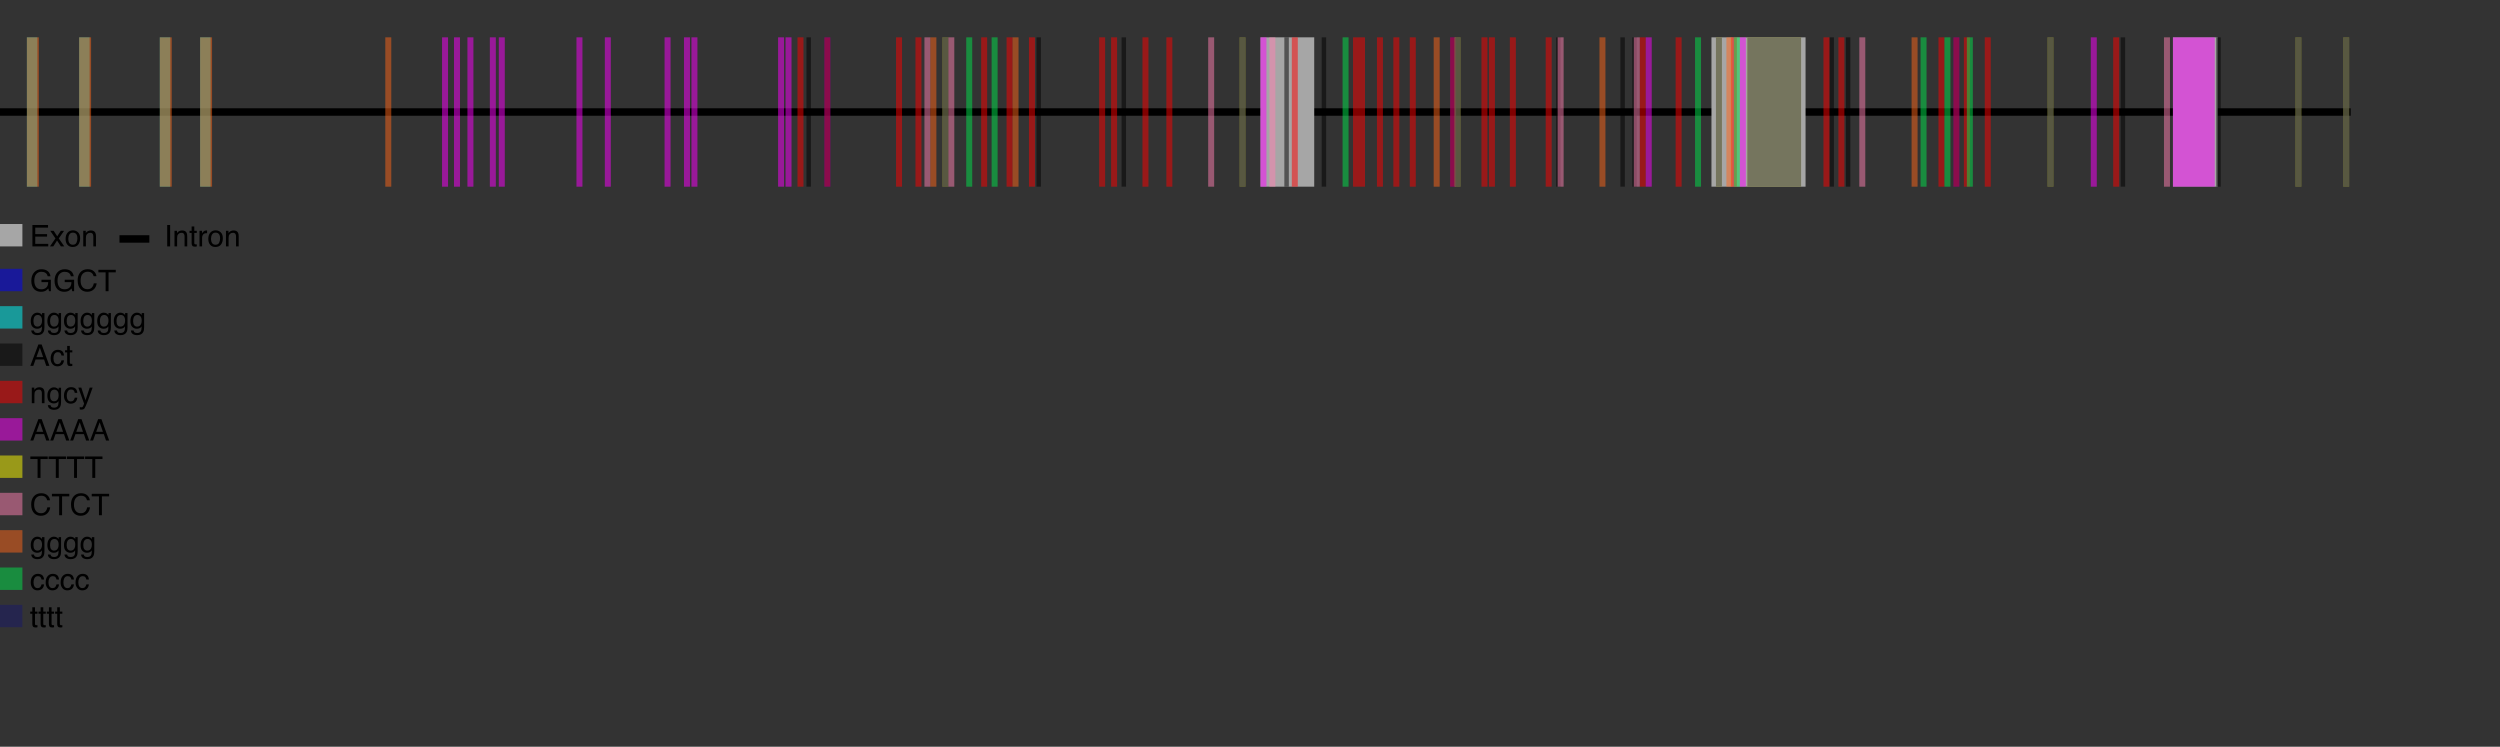 <?xml version="1.0" encoding="UTF-8"?>
<svg xmlns="http://www.w3.org/2000/svg" xmlns:xlink="http://www.w3.org/1999/xlink" width="1674pt" height="500pt" viewBox="0 0 1674 500" version="1.1">
<rect x="0" y="0" width="1674" height="500" fill="#333333" stroke="none"/>
<defs>
<g>
<symbol overflow="visible" id="glyph0-0">
<path style="stroke:none;" d=""/>
</symbol>
<symbol overflow="visible" id="glyph0-1">
<path style="stroke:none;" d="M 7.727 -14.719 C 9.074 -14.719 10.238 -14.457 11.219 -13.938 C 12.645 -13.188 13.52 -11.875 13.836 -10 L 11.914 -10 C 11.68 -11.047 11.195 -11.812 10.461 -12.289 C 9.723 -12.77 8.797 -13.008 7.676 -13.008 C 6.348 -13.008 5.23 -12.508 4.32 -11.516 C 3.414 -10.52 2.961 -9.031 2.961 -7.062 C 2.961 -5.355 3.332 -3.965 4.082 -2.895 C 4.832 -1.824 6.051 -1.289 7.742 -1.289 C 9.039 -1.289 10.113 -1.664 10.961 -2.418 C 11.812 -3.168 12.246 -4.383 12.266 -6.062 L 7.773 -6.062 L 7.773 -7.676 L 14.07 -7.676 L 14.07 0 L 12.82 0 L 12.352 -1.844 C 11.695 -1.121 11.113 -0.621 10.605 -0.344 C 9.754 0.141 8.668 0.383 7.352 0.383 C 5.652 0.383 4.191 -0.168 2.969 -1.27 C 1.633 -2.648 0.969 -4.543 0.969 -6.953 C 0.969 -9.355 1.617 -11.266 2.922 -12.688 C 4.156 -14.039 5.758 -14.719 7.727 -14.719 Z M 7.727 -14.719 "/>
</symbol>
<symbol overflow="visible" id="glyph0-2">
<path style="stroke:none;" d="M 7.57 -14.734 C 9.387 -14.734 10.793 -14.258 11.797 -13.301 C 12.801 -12.344 13.355 -11.258 13.469 -10.039 L 11.57 -10.039 C 11.355 -10.965 10.93 -11.695 10.289 -12.234 C 9.648 -12.777 8.746 -13.047 7.586 -13.047 C 6.176 -13.047 5.035 -12.551 4.164 -11.559 C 3.297 -10.566 2.859 -9.043 2.859 -6.992 C 2.859 -5.312 3.254 -3.949 4.039 -2.906 C 4.824 -1.859 5.992 -1.336 7.547 -1.336 C 8.98 -1.336 10.07 -1.887 10.82 -2.988 C 11.219 -3.566 11.516 -4.328 11.711 -5.273 L 13.602 -5.273 C 13.434 -3.762 12.875 -2.496 11.922 -1.477 C 10.785 -0.246 9.25 0.371 7.312 0.371 C 5.648 0.371 4.25 -0.133 3.117 -1.141 C 1.625 -2.477 0.879 -4.539 0.879 -7.324 C 0.879 -9.441 1.438 -11.176 2.559 -12.531 C 3.77 -14 5.438 -14.734 7.57 -14.734 Z M 7.57 -14.734 "/>
</symbol>
<symbol overflow="visible" id="glyph0-3">
<path style="stroke:none;" d="M 11.961 -14.344 L 11.961 -12.637 L 7.129 -12.637 L 7.129 0 L 5.156 0 L 5.156 -12.637 L 0.32 -12.637 L 0.32 -14.344 Z M 11.961 -14.344 "/>
</symbol>
<symbol overflow="visible" id="glyph0-4">
<path style="stroke:none;" d="M 4.98 -10.645 C 5.801 -10.645 6.516 -10.441 7.129 -10.039 C 7.461 -9.812 7.801 -9.48 8.145 -9.043 L 8.145 -10.359 L 9.766 -10.359 L 9.766 -0.852 C 9.766 0.477 9.57 1.527 9.18 2.297 C 8.449 3.715 7.074 4.422 5.047 4.422 C 3.922 4.422 2.977 4.172 2.207 3.668 C 1.438 3.164 1.008 2.375 0.918 1.297 L 2.703 1.297 C 2.789 1.766 2.961 2.129 3.211 2.383 C 3.609 2.773 4.234 2.969 5.086 2.969 C 6.434 2.969 7.316 2.492 7.734 1.543 C 7.98 0.984 8.094 -0.016 8.078 -1.453 C 7.727 -0.922 7.301 -0.523 6.805 -0.266 C 6.312 -0.004 5.656 0.125 4.844 0.125 C 3.711 0.125 2.719 -0.273 1.871 -1.078 C 1.02 -1.883 0.594 -3.211 0.594 -5.07 C 0.594 -6.82 1.023 -8.188 1.879 -9.172 C 2.734 -10.152 3.77 -10.645 4.98 -10.645 Z M 8.145 -5.273 C 8.145 -6.57 7.879 -7.531 7.344 -8.156 C 6.809 -8.781 6.129 -9.094 5.305 -9.094 C 4.066 -9.094 3.219 -8.512 2.766 -7.352 C 2.523 -6.734 2.402 -5.926 2.402 -4.922 C 2.402 -3.742 2.641 -2.848 3.121 -2.23 C 3.598 -1.617 4.242 -1.309 5.047 -1.309 C 6.312 -1.309 7.199 -1.879 7.715 -3.016 C 8 -3.66 8.145 -4.414 8.145 -5.273 Z M 8.145 -5.273 "/>
</symbol>
<symbol overflow="visible" id="glyph0-5">
<path style="stroke:none;" d="M 8.887 -5.879 L 6.711 -12.219 L 4.395 -5.879 Z M 5.695 -14.344 L 7.891 -14.344 L 13.094 0 L 10.969 0 L 9.512 -4.297 L 3.836 -4.297 L 2.285 0 L 0.293 0 Z M 5.695 -14.344 "/>
</symbol>
<symbol overflow="visible" id="glyph0-6">
<path style="stroke:none;" d="M 5.32 -10.762 C 6.5 -10.762 7.461 -10.477 8.199 -9.902 C 8.938 -9.328 9.383 -8.344 9.531 -6.945 L 7.82 -6.945 C 7.719 -7.59 7.48 -8.125 7.109 -8.551 C 6.738 -8.977 6.141 -9.188 5.32 -9.188 C 4.203 -9.188 3.402 -8.641 2.922 -7.547 C 2.609 -6.84 2.453 -5.965 2.453 -4.922 C 2.453 -3.875 2.672 -2.992 3.117 -2.273 C 3.559 -1.559 4.254 -1.203 5.203 -1.203 C 5.934 -1.203 6.512 -1.426 6.938 -1.871 C 7.363 -2.316 7.66 -2.926 7.82 -3.703 L 9.531 -3.703 C 9.336 -2.316 8.848 -1.301 8.066 -0.66 C 7.285 -0.02 6.285 0.305 5.07 0.305 C 3.703 0.305 2.609 -0.195 1.797 -1.195 C 0.984 -2.195 0.578 -3.445 0.578 -4.941 C 0.578 -6.777 1.023 -8.207 1.914 -9.227 C 2.805 -10.25 3.941 -10.762 5.32 -10.762 Z M 5.32 -10.762 "/>
</symbol>
<symbol overflow="visible" id="glyph0-7">
<path style="stroke:none;" d="M 1.641 -13.379 L 3.418 -13.379 L 3.418 -10.461 L 5.086 -10.461 L 5.086 -9.023 L 3.418 -9.023 L 3.418 -2.195 C 3.418 -1.832 3.543 -1.59 3.789 -1.465 C 3.926 -1.395 4.152 -1.359 4.473 -1.359 C 4.559 -1.359 4.648 -1.359 4.746 -1.363 C 4.844 -1.367 4.957 -1.375 5.086 -1.387 L 5.086 0 C 4.887 0.059 4.676 0.102 4.457 0.125 C 4.238 0.152 4.004 0.164 3.75 0.164 C 2.93 0.164 2.375 -0.043 2.078 -0.465 C 1.785 -0.883 1.641 -1.43 1.641 -2.102 L 1.641 -9.023 L 0.227 -9.023 L 0.227 -10.461 L 1.641 -10.461 Z M 1.641 -13.379 "/>
</symbol>
<symbol overflow="visible" id="glyph0-8">
<path style="stroke:none;" d="M 1.289 -10.461 L 2.961 -10.461 L 2.961 -8.977 C 3.453 -9.586 3.977 -10.027 4.531 -10.293 C 5.086 -10.559 5.699 -10.695 6.375 -10.695 C 7.859 -10.695 8.863 -10.176 9.383 -9.141 C 9.672 -8.574 9.812 -7.766 9.812 -6.711 L 9.812 0 L 8.027 0 L 8.027 -6.594 C 8.027 -7.23 7.934 -7.742 7.742 -8.133 C 7.43 -8.785 6.867 -9.109 6.047 -9.109 C 5.629 -9.109 5.285 -9.07 5.02 -8.984 C 4.539 -8.84 4.113 -8.555 3.75 -8.125 C 3.457 -7.781 3.266 -7.422 3.18 -7.055 C 3.09 -6.688 3.047 -6.164 3.047 -5.477 L 3.047 0 L 1.289 0 Z M 1.289 -10.461 "/>
</symbol>
<symbol overflow="visible" id="glyph0-9">
<path style="stroke:none;" d="M 7.82 -10.461 L 9.766 -10.461 C 9.52 -9.789 8.969 -8.258 8.117 -5.867 C 7.477 -4.07 6.945 -2.609 6.516 -1.477 C 5.5 1.195 4.781 2.82 4.367 3.406 C 3.949 3.992 3.234 4.289 2.219 4.289 C 1.969 4.289 1.777 4.277 1.645 4.258 C 1.512 4.238 1.348 4.203 1.152 4.148 L 1.152 2.547 C 1.457 2.633 1.68 2.688 1.816 2.703 C 1.953 2.723 2.074 2.734 2.18 2.734 C 2.504 2.734 2.742 2.68 2.895 2.574 C 3.047 2.465 3.176 2.336 3.281 2.18 C 3.312 2.125 3.43 1.859 3.633 1.375 C 3.836 0.895 3.98 0.539 4.07 0.305 L 0.203 -10.461 L 2.195 -10.461 L 5 -1.945 Z M 7.82 -10.461 "/>
</symbol>
<symbol overflow="visible" id="glyph0-10">
<path style="stroke:none;" d="M 1.711 -14.344 L 12.168 -14.344 L 12.168 -12.586 L 3.602 -12.586 L 3.602 -8.234 L 11.523 -8.234 L 11.523 -6.57 L 3.602 -6.57 L 3.602 -1.711 L 12.312 -1.711 L 12.312 0 L 1.711 0 Z M 1.711 -14.344 "/>
</symbol>
<symbol overflow="visible" id="glyph0-11">
<path style="stroke:none;" d="M 0.293 -10.461 L 2.57 -10.461 L 4.969 -6.777 L 7.402 -10.461 L 9.539 -10.41 L 6.016 -5.359 L 9.695 0 L 7.453 0 L 4.852 -3.926 L 2.336 0 L 0.109 0 L 3.789 -5.359 Z M 0.293 -10.461 "/>
</symbol>
<symbol overflow="visible" id="glyph0-12">
<path style="stroke:none;" d="M 5.438 -1.133 C 6.605 -1.133 7.402 -1.574 7.836 -2.457 C 8.27 -3.34 8.484 -4.32 8.484 -5.398 C 8.484 -6.375 8.328 -7.172 8.016 -7.781 C 7.523 -8.746 6.672 -9.227 5.461 -9.227 C 4.387 -9.227 3.602 -8.82 3.117 -8 C 2.629 -7.18 2.383 -6.188 2.383 -5.031 C 2.383 -3.918 2.625 -2.988 3.117 -2.246 C 3.605 -1.504 4.379 -1.133 5.438 -1.133 Z M 5.508 -10.762 C 6.855 -10.762 7.996 -10.312 8.926 -9.414 C 9.855 -8.516 10.32 -7.195 10.32 -5.449 C 10.32 -3.762 9.914 -2.371 9.094 -1.27 C 8.273 -0.168 7 0.383 5.273 0.383 C 3.836 0.383 2.691 -0.105 1.844 -1.078 C 1 -2.051 0.578 -3.359 0.578 -5 C 0.578 -6.758 1.023 -8.156 1.914 -9.199 C 2.805 -10.242 4.004 -10.762 5.508 -10.762 Z M 5.508 -10.762 "/>
</symbol>
<symbol overflow="visible" id="glyph0-13">
<path style="stroke:none;" d="M 1.961 -14.344 L 3.926 -14.344 L 3.926 0 L 1.961 0 Z M 1.961 -14.344 "/>
</symbol>
<symbol overflow="visible" id="glyph0-14">
<path style="stroke:none;" d="M 1.336 -10.461 L 3.008 -10.461 L 3.008 -8.652 C 3.145 -9.004 3.48 -9.434 4.016 -9.938 C 4.547 -10.441 5.164 -10.695 5.859 -10.695 C 5.891 -10.695 5.945 -10.691 6.023 -10.684 C 6.102 -10.676 6.238 -10.664 6.426 -10.645 L 6.426 -8.789 C 6.32 -8.809 6.227 -8.82 6.137 -8.828 C 6.051 -8.836 5.953 -8.836 5.852 -8.836 C 4.965 -8.836 4.285 -8.555 3.809 -7.984 C 3.332 -7.414 3.094 -6.758 3.094 -6.016 L 3.094 0 L 1.336 0 Z M 1.336 -10.461 "/>
</symbol>
</g>
</defs>
<g id="surface31">
<path style="fill:none;stroke-width:5;stroke-linecap:butt;stroke-linejoin:miter;stroke:rgb(0%,0%,0%);stroke-opacity:1;stroke-miterlimit:10;" d="M 0 75 L 1574 75 "/>
<path style=" stroke:none;fill-rule:nonzero;fill:rgb(65%,65%,65%);fill-opacity:1;" d="M 844 25 L 880 25 L 880 125 L 844 125 Z M 844 25 "/>
<path style=" stroke:none;fill-rule:nonzero;fill:rgb(65%,65%,65%);fill-opacity:1;" d="M 1146 25 L 1209 25 L 1209 125 L 1146 125 Z M 1146 25 "/>
<path style=" stroke:none;fill-rule:nonzero;fill:rgb(65%,65%,65%);fill-opacity:1;" d="M 1455 25 L 1485 25 L 1485 125 L 1455 125 Z M 1455 25 "/>
<path style=" stroke:none;fill-rule:nonzero;fill:rgb(0%,0%,100%);fill-opacity:0.5;" d="M 0 180 L 15 180 L 15 195 L 0 195 Z M 0 180 "/>
<g style="fill:rgb(0%,0%,0%);fill-opacity:1;">
  <use xlink:href="#glyph0-1" x="20" y="195"/>
  <use xlink:href="#glyph0-1" x="35.557" y="195"/>
  <use xlink:href="#glyph0-2" x="51.113" y="195"/>
  <use xlink:href="#glyph0-3" x="65.557" y="195"/>
</g>
<path style=" stroke:none;fill-rule:nonzero;fill:rgb(0%,0%,100%);fill-opacity:0.5;" d="M 552 25 L 556 25 L 556 125 L 552 125 Z M 971 25 L 975 25 L 975 125 L 971 125 Z M 1308 25 L 1312 25 L 1312 125 L 1308 125 Z M 1308 25 "/>
<path style=" stroke:none;fill-rule:nonzero;fill:rgb(0%,100%,100%);fill-opacity:0.5;" d="M 0 205 L 15 205 L 15 220 L 0 220 Z M 0 205 "/>
<g style="fill:rgb(0%,0%,0%);fill-opacity:1;">
  <use xlink:href="#glyph0-4" x="20" y="220"/>
  <use xlink:href="#glyph0-4" x="31.123" y="220"/>
  <use xlink:href="#glyph0-4" x="42.246" y="220"/>
  <use xlink:href="#glyph0-4" x="53.369" y="220"/>
  <use xlink:href="#glyph0-4" x="64.492" y="220"/>
  <use xlink:href="#glyph0-4" x="75.615" y="220"/>
  <use xlink:href="#glyph0-4" x="86.738" y="220"/>
</g>
<path style=" stroke:none;fill-rule:nonzero;fill:rgb(0%,100%,100%);fill-opacity:0.5;" d="M 18 25 L 25 25 L 25 125 L 18 125 Z M 53 25 L 60 25 L 60 125 L 53 125 Z M 107 25 L 114 25 L 114 125 L 107 125 Z M 134 25 L 141 25 L 141 125 L 134 125 Z M 134 25 "/>
<path style=" stroke:none;fill-rule:nonzero;fill:rgb(0%,0%,0%);fill-opacity:0.5;" d="M 0 230 L 15 230 L 15 245 L 0 245 Z M 0 230 "/>
<g style="fill:rgb(0%,0%,0%);fill-opacity:1;">
  <use xlink:href="#glyph0-5" x="20" y="245"/>
  <use xlink:href="#glyph0-6" x="33.34" y="245"/>
  <use xlink:href="#glyph0-7" x="43.34" y="245"/>
</g>
<path style=" stroke:none;fill-rule:nonzero;fill:rgb(0%,0%,0%);fill-opacity:0.5;" d="M 540 25 L 543 25 L 543 125 L 540 125 Z M 694 25 L 697 25 L 697 125 L 694 125 Z M 751 25 L 754 25 L 754 125 L 751 125 Z M 860 25 L 863 25 L 863 125 L 860 125 Z M 885 25 L 888 25 L 888 125 L 885 125 Z M 1042 25 L 1045 25 L 1045 125 L 1042 125 Z M 1085 25 L 1088 25 L 1088 125 L 1085 125 Z M 1093 25 L 1096 25 L 1096 125 L 1093 125 Z M 1225 25 L 1228 25 L 1228 125 L 1225 125 Z M 1236 25 L 1239 25 L 1239 125 L 1236 125 Z M 1420 25 L 1423 25 L 1423 125 L 1420 125 Z M 1484 25 L 1487 25 L 1487 125 L 1484 125 Z M 1484 25 "/>
<path style=" stroke:none;fill-rule:nonzero;fill:rgb(100%,0%,0%);fill-opacity:0.5;" d="M 0 255 L 15 255 L 15 270 L 0 270 Z M 0 255 "/>
<g style="fill:rgb(0%,0%,0%);fill-opacity:1;">
  <use xlink:href="#glyph0-8" x="20" y="270"/>
  <use xlink:href="#glyph0-4" x="31.123" y="270"/>
  <use xlink:href="#glyph0-6" x="42.246" y="270"/>
  <use xlink:href="#glyph0-9" x="52.246" y="270"/>
</g>
<path style=" stroke:none;fill-rule:nonzero;fill:rgb(100%,0%,0%);fill-opacity:0.5;" d="M 600 25 L 604 25 L 604 125 L 600 125 Z M 613 25 L 617 25 L 617 125 L 613 125 Z M 765 25 L 769 25 L 769 125 L 765 125 Z M 922 25 L 926 25 L 926 125 L 922 125 Z M 1159 25 L 1163 25 L 1163 125 L 1159 125 Z M 1159 25 "/>
<path style=" stroke:none;fill-rule:nonzero;fill:rgb(100%,0%,0%);fill-opacity:0.5;" d="M 552 25 L 556 25 L 556 125 L 552 125 Z M 971 25 L 975 25 L 975 125 L 971 125 Z M 1308 25 L 1312 25 L 1312 125 L 1308 125 Z M 1308 25 "/>
<path style=" stroke:none;fill-rule:nonzero;fill:rgb(100%,0%,0%);fill-opacity:0.5;" d="M 736 25 L 740 25 L 740 125 L 736 125 Z M 781 25 L 785 25 L 785 125 L 781 125 Z M 1221 25 L 1225 25 L 1225 125 L 1221 125 Z M 1221 25 "/>
<path style=" stroke:none;fill-rule:nonzero;fill:rgb(100%,0%,0%);fill-opacity:0.5;" d="M 689 25 L 693 25 L 693 125 L 689 125 Z M 992 25 L 996 25 L 996 125 L 992 125 Z M 1298 25 L 1302 25 L 1302 125 L 1298 125 Z M 1329 25 L 1333 25 L 1333 125 L 1329 125 Z M 1329 25 "/>
<path style=" stroke:none;fill-rule:nonzero;fill:rgb(100%,0%,0%);fill-opacity:0.5;" d="M 534 25 L 538 25 L 538 125 L 534 125 Z M 744 25 L 748 25 L 748 125 L 744 125 Z M 865 25 L 869 25 L 869 125 L 865 125 Z M 906 25 L 910 25 L 910 125 L 906 125 Z M 933 25 L 937 25 L 937 125 L 933 125 Z M 944 25 L 948 25 L 948 125 L 944 125 Z M 1035 25 L 1039 25 L 1039 125 L 1035 125 Z M 1315 25 L 1319 25 L 1319 125 L 1315 125 Z M 1315 25 "/>
<path style=" stroke:none;fill-rule:nonzero;fill:rgb(100%,0%,0%);fill-opacity:0.5;" d="M 657 25 L 661 25 L 661 125 L 657 125 Z M 674 25 L 678 25 L 678 125 L 674 125 Z M 910 25 L 914 25 L 914 125 L 910 125 Z M 997 25 L 1001 25 L 1001 125 L 997 125 Z M 1011 25 L 1015 25 L 1015 125 L 1011 125 Z M 1098 25 L 1102 25 L 1102 125 L 1098 125 Z M 1122 25 L 1126 25 L 1126 125 L 1122 125 Z M 1231 25 L 1235 25 L 1235 125 L 1231 125 Z M 1231 25 "/>
<path style=" stroke:none;fill-rule:nonzero;fill:rgb(100%,0%,0%);fill-opacity:0.5;" d="M 1415 25 L 1419 25 L 1419 125 L 1415 125 Z M 1415 25 "/>
<path style=" stroke:none;fill-rule:nonzero;fill:rgb(100%,0%,100%);fill-opacity:0.5;" d="M 0 280 L 15 280 L 15 295 L 0 295 Z M 0 280 "/>
<g style="fill:rgb(0%,0%,0%);fill-opacity:1;">
  <use xlink:href="#glyph0-5" x="20" y="295"/>
  <use xlink:href="#glyph0-5" x="33.34" y="295"/>
  <use xlink:href="#glyph0-5" x="46.68" y="295"/>
  <use xlink:href="#glyph0-5" x="60.02" y="295"/>
</g>
<path style=" stroke:none;fill-rule:nonzero;fill:rgb(100%,0%,100%);fill-opacity:0.5;" d="M 296 25 L 300 25 L 300 125 L 296 125 Z M 304 25 L 308 25 L 308 125 L 304 125 Z M 313 25 L 317 25 L 317 125 L 313 125 Z M 328 25 L 332 25 L 332 125 L 328 125 Z M 334 25 L 338 25 L 338 125 L 334 125 Z M 386 25 L 390 25 L 390 125 L 386 125 Z M 405 25 L 409 25 L 409 125 L 405 125 Z M 445 25 L 449 25 L 449 125 L 445 125 Z M 458 25 L 462 25 L 462 125 L 458 125 Z M 463 25 L 467 25 L 467 125 L 463 125 Z M 521 25 L 525 25 L 525 125 L 521 125 Z M 526 25 L 530 25 L 530 125 L 526 125 Z M 844 25 L 848 25 L 848 125 L 844 125 Z M 1102 25 L 1106 25 L 1106 125 L 1102 125 Z M 1165 25 L 1169 25 L 1169 125 L 1165 125 Z M 1400 25 L 1404 25 L 1404 125 L 1400 125 Z M 1455 25 L 1459 25 L 1459 125 L 1455 125 Z M 1459 25 L 1463 25 L 1463 125 L 1459 125 Z M 1463 25 L 1467 25 L 1467 125 L 1463 125 Z M 1467 25 L 1471 25 L 1471 125 L 1467 125 Z M 1471 25 L 1475 25 L 1475 125 L 1471 125 Z M 1475 25 L 1479 25 L 1479 125 L 1475 125 Z M 1479 25 L 1483 25 L 1483 125 L 1479 125 Z M 1479 25 "/>
<path style=" stroke:none;fill-rule:nonzero;fill:rgb(100%,100%,0%);fill-opacity:0.5;" d="M 0 305 L 15 305 L 15 320 L 0 320 Z M 0 305 "/>
<g style="fill:rgb(0%,0%,0%);fill-opacity:1;">
  <use xlink:href="#glyph0-3" x="20" y="320"/>
  <use xlink:href="#glyph0-3" x="32.217" y="320"/>
  <use xlink:href="#glyph0-3" x="44.434" y="320"/>
  <use xlink:href="#glyph0-3" x="56.65" y="320"/>
</g>
<path style=" stroke:none;fill-rule:nonzero;fill:rgb(100%,100%,0%);fill-opacity:0.5;" d="M 631 25 L 635 25 L 635 125 L 631 125 Z M 830 25 L 834 25 L 834 125 L 830 125 Z M 974 25 L 978 25 L 978 125 L 974 125 Z M 1149 25 L 1153 25 L 1153 125 L 1149 125 Z M 1170 25 L 1174 25 L 1174 125 L 1170 125 Z M 1174 25 L 1178 25 L 1178 125 L 1174 125 Z M 1178 25 L 1182 25 L 1182 125 L 1178 125 Z M 1182 25 L 1186 25 L 1186 125 L 1182 125 Z M 1186 25 L 1190 25 L 1190 125 L 1186 125 Z M 1190 25 L 1194 25 L 1194 125 L 1190 125 Z M 1194 25 L 1198 25 L 1198 125 L 1194 125 Z M 1198 25 L 1202 25 L 1202 125 L 1198 125 Z M 1202 25 L 1206 25 L 1206 125 L 1202 125 Z M 1371 25 L 1375 25 L 1375 125 L 1371 125 Z M 1537 25 L 1541 25 L 1541 125 L 1537 125 Z M 1569 25 L 1573 25 L 1573 125 L 1569 125 Z M 1569 25 "/>
<path style=" stroke:none;fill-rule:nonzero;fill:rgb(100%,50%,70%);fill-opacity:0.5;" d="M 0 330 L 15 330 L 15 345 L 0 345 Z M 0 330 "/>
<g style="fill:rgb(0%,0%,0%);fill-opacity:1;">
  <use xlink:href="#glyph0-2" x="20" y="345"/>
  <use xlink:href="#glyph0-3" x="34.443" y="345"/>
  <use xlink:href="#glyph0-2" x="46.66" y="345"/>
  <use xlink:href="#glyph0-3" x="61.104" y="345"/>
</g>
<path style=" stroke:none;fill-rule:nonzero;fill:rgb(100%,50%,70%);fill-opacity:0.5;" d="M 619 25 L 623 25 L 623 125 L 619 125 Z M 635 25 L 639 25 L 639 125 L 635 125 Z M 809 25 L 813 25 L 813 125 L 809 125 Z M 850 25 L 854 25 L 854 125 L 850 125 Z M 1043 25 L 1047 25 L 1047 125 L 1043 125 Z M 1094 25 L 1098 25 L 1098 125 L 1094 125 Z M 1245 25 L 1249 25 L 1249 125 L 1245 125 Z M 1449 25 L 1453 25 L 1453 125 L 1449 125 Z M 1449 25 "/>
<path style=" stroke:none;fill-rule:nonzero;fill:rgb(100%,40%,10%);fill-opacity:0.5;" d="M 0 355 L 15 355 L 15 370 L 0 370 Z M 0 355 "/>
<g style="fill:rgb(0%,0%,0%);fill-opacity:1;">
  <use xlink:href="#glyph0-4" x="20" y="370"/>
  <use xlink:href="#glyph0-4" x="31.123" y="370"/>
  <use xlink:href="#glyph0-4" x="42.246" y="370"/>
  <use xlink:href="#glyph0-4" x="53.369" y="370"/>
</g>
<path style=" stroke:none;fill-rule:nonzero;fill:rgb(100%,40%,10%);fill-opacity:0.5;" d="M 18 25 L 22 25 L 22 125 L 18 125 Z M 22 25 L 26 25 L 26 125 L 22 125 Z M 53 25 L 57 25 L 57 125 L 53 125 Z M 57 25 L 61 25 L 61 125 L 57 125 Z M 107 25 L 111 25 L 111 125 L 107 125 Z M 111 25 L 115 25 L 115 125 L 111 125 Z M 134 25 L 138 25 L 138 125 L 134 125 Z M 138 25 L 142 25 L 142 125 L 138 125 Z M 258 25 L 262 25 L 262 125 L 258 125 Z M 623 25 L 627 25 L 627 125 L 623 125 Z M 678 25 L 682 25 L 682 125 L 678 125 Z M 960 25 L 964 25 L 964 125 L 960 125 Z M 1071 25 L 1075 25 L 1075 125 L 1071 125 Z M 1156 25 L 1160 25 L 1160 125 L 1156 125 Z M 1280 25 L 1284 25 L 1284 125 L 1280 125 Z M 1280 25 "/>
<path style=" stroke:none;fill-rule:nonzero;fill:rgb(0%,90%,30%);fill-opacity:0.5;" d="M 0 380 L 15 380 L 15 395 L 0 395 Z M 0 380 "/>
<g style="fill:rgb(0%,0%,0%);fill-opacity:1;">
  <use xlink:href="#glyph0-6" x="20" y="395"/>
  <use xlink:href="#glyph0-6" x="30" y="395"/>
  <use xlink:href="#glyph0-6" x="40" y="395"/>
  <use xlink:href="#glyph0-6" x="50" y="395"/>
</g>
<path style=" stroke:none;fill-rule:nonzero;fill:rgb(0%,90%,30%);fill-opacity:0.5;" d="M 647 25 L 651 25 L 651 125 L 647 125 Z M 664 25 L 668 25 L 668 125 L 664 125 Z M 899 25 L 903 25 L 903 125 L 899 125 Z M 1135 25 L 1139 25 L 1139 125 L 1135 125 Z M 1161 25 L 1165 25 L 1165 125 L 1161 125 Z M 1286 25 L 1290 25 L 1290 125 L 1286 125 Z M 1302 25 L 1306 25 L 1306 125 L 1302 125 Z M 1317 25 L 1321 25 L 1321 125 L 1317 125 Z M 1317 25 "/>
<path style=" stroke:none;fill-rule:nonzero;fill:rgb(9.4%,9.4%,42%);fill-opacity:0.5;" d="M 0 405 L 15 405 L 15 420 L 0 420 Z M 0 405 "/>
<g style="fill:rgb(0%,0%,0%);fill-opacity:1;">
  <use xlink:href="#glyph0-7" x="20" y="420"/>
  <use xlink:href="#glyph0-7" x="25.557" y="420"/>
  <use xlink:href="#glyph0-7" x="31.113" y="420"/>
  <use xlink:href="#glyph0-7" x="36.67" y="420"/>
</g>
<path style=" stroke:none;fill-rule:nonzero;fill:rgb(9.4%,9.4%,42%);fill-opacity:0.5;" d="M 631 25 L 635 25 L 635 125 L 631 125 Z M 830 25 L 834 25 L 834 125 L 830 125 Z M 974 25 L 978 25 L 978 125 L 974 125 Z M 1149 25 L 1153 25 L 1153 125 L 1149 125 Z M 1170 25 L 1174 25 L 1174 125 L 1170 125 Z M 1174 25 L 1178 25 L 1178 125 L 1174 125 Z M 1178 25 L 1182 25 L 1182 125 L 1178 125 Z M 1182 25 L 1186 25 L 1186 125 L 1182 125 Z M 1186 25 L 1190 25 L 1190 125 L 1186 125 Z M 1190 25 L 1194 25 L 1194 125 L 1190 125 Z M 1194 25 L 1198 25 L 1198 125 L 1194 125 Z M 1198 25 L 1202 25 L 1202 125 L 1198 125 Z M 1202 25 L 1206 25 L 1206 125 L 1202 125 Z M 1371 25 L 1375 25 L 1375 125 L 1371 125 Z M 1537 25 L 1541 25 L 1541 125 L 1537 125 Z M 1569 25 L 1573 25 L 1573 125 L 1569 125 Z M 1569 25 "/>
<path style=" stroke:none;fill-rule:nonzero;fill:rgb(65%,65%,65%);fill-opacity:1;" d="M 0 150 L 15 150 L 15 165 L 0 165 Z M 0 150 "/>
<g style="fill:rgb(0%,0%,0%);fill-opacity:1;">
  <use xlink:href="#glyph0-10" x="20" y="165"/>
  <use xlink:href="#glyph0-11" x="33.34" y="165"/>
  <use xlink:href="#glyph0-12" x="43.34" y="165"/>
  <use xlink:href="#glyph0-8" x="54.463" y="165"/>
</g>
<path style="fill:none;stroke-width:5;stroke-linecap:butt;stroke-linejoin:miter;stroke:rgb(0%,0%,0%);stroke-opacity:1;stroke-miterlimit:10;" d="M 100 160 L 80 160 "/>
<g style="fill:rgb(0%,0%,0%);fill-opacity:1;">
  <use xlink:href="#glyph0-13" x="110" y="165"/>
  <use xlink:href="#glyph0-8" x="115.557" y="165"/>
  <use xlink:href="#glyph0-7" x="126.68" y="165"/>
  <use xlink:href="#glyph0-14" x="132.236" y="165"/>
  <use xlink:href="#glyph0-12" x="138.896" y="165"/>
  <use xlink:href="#glyph0-8" x="150.02" y="165"/>
</g>
</g>
</svg>
